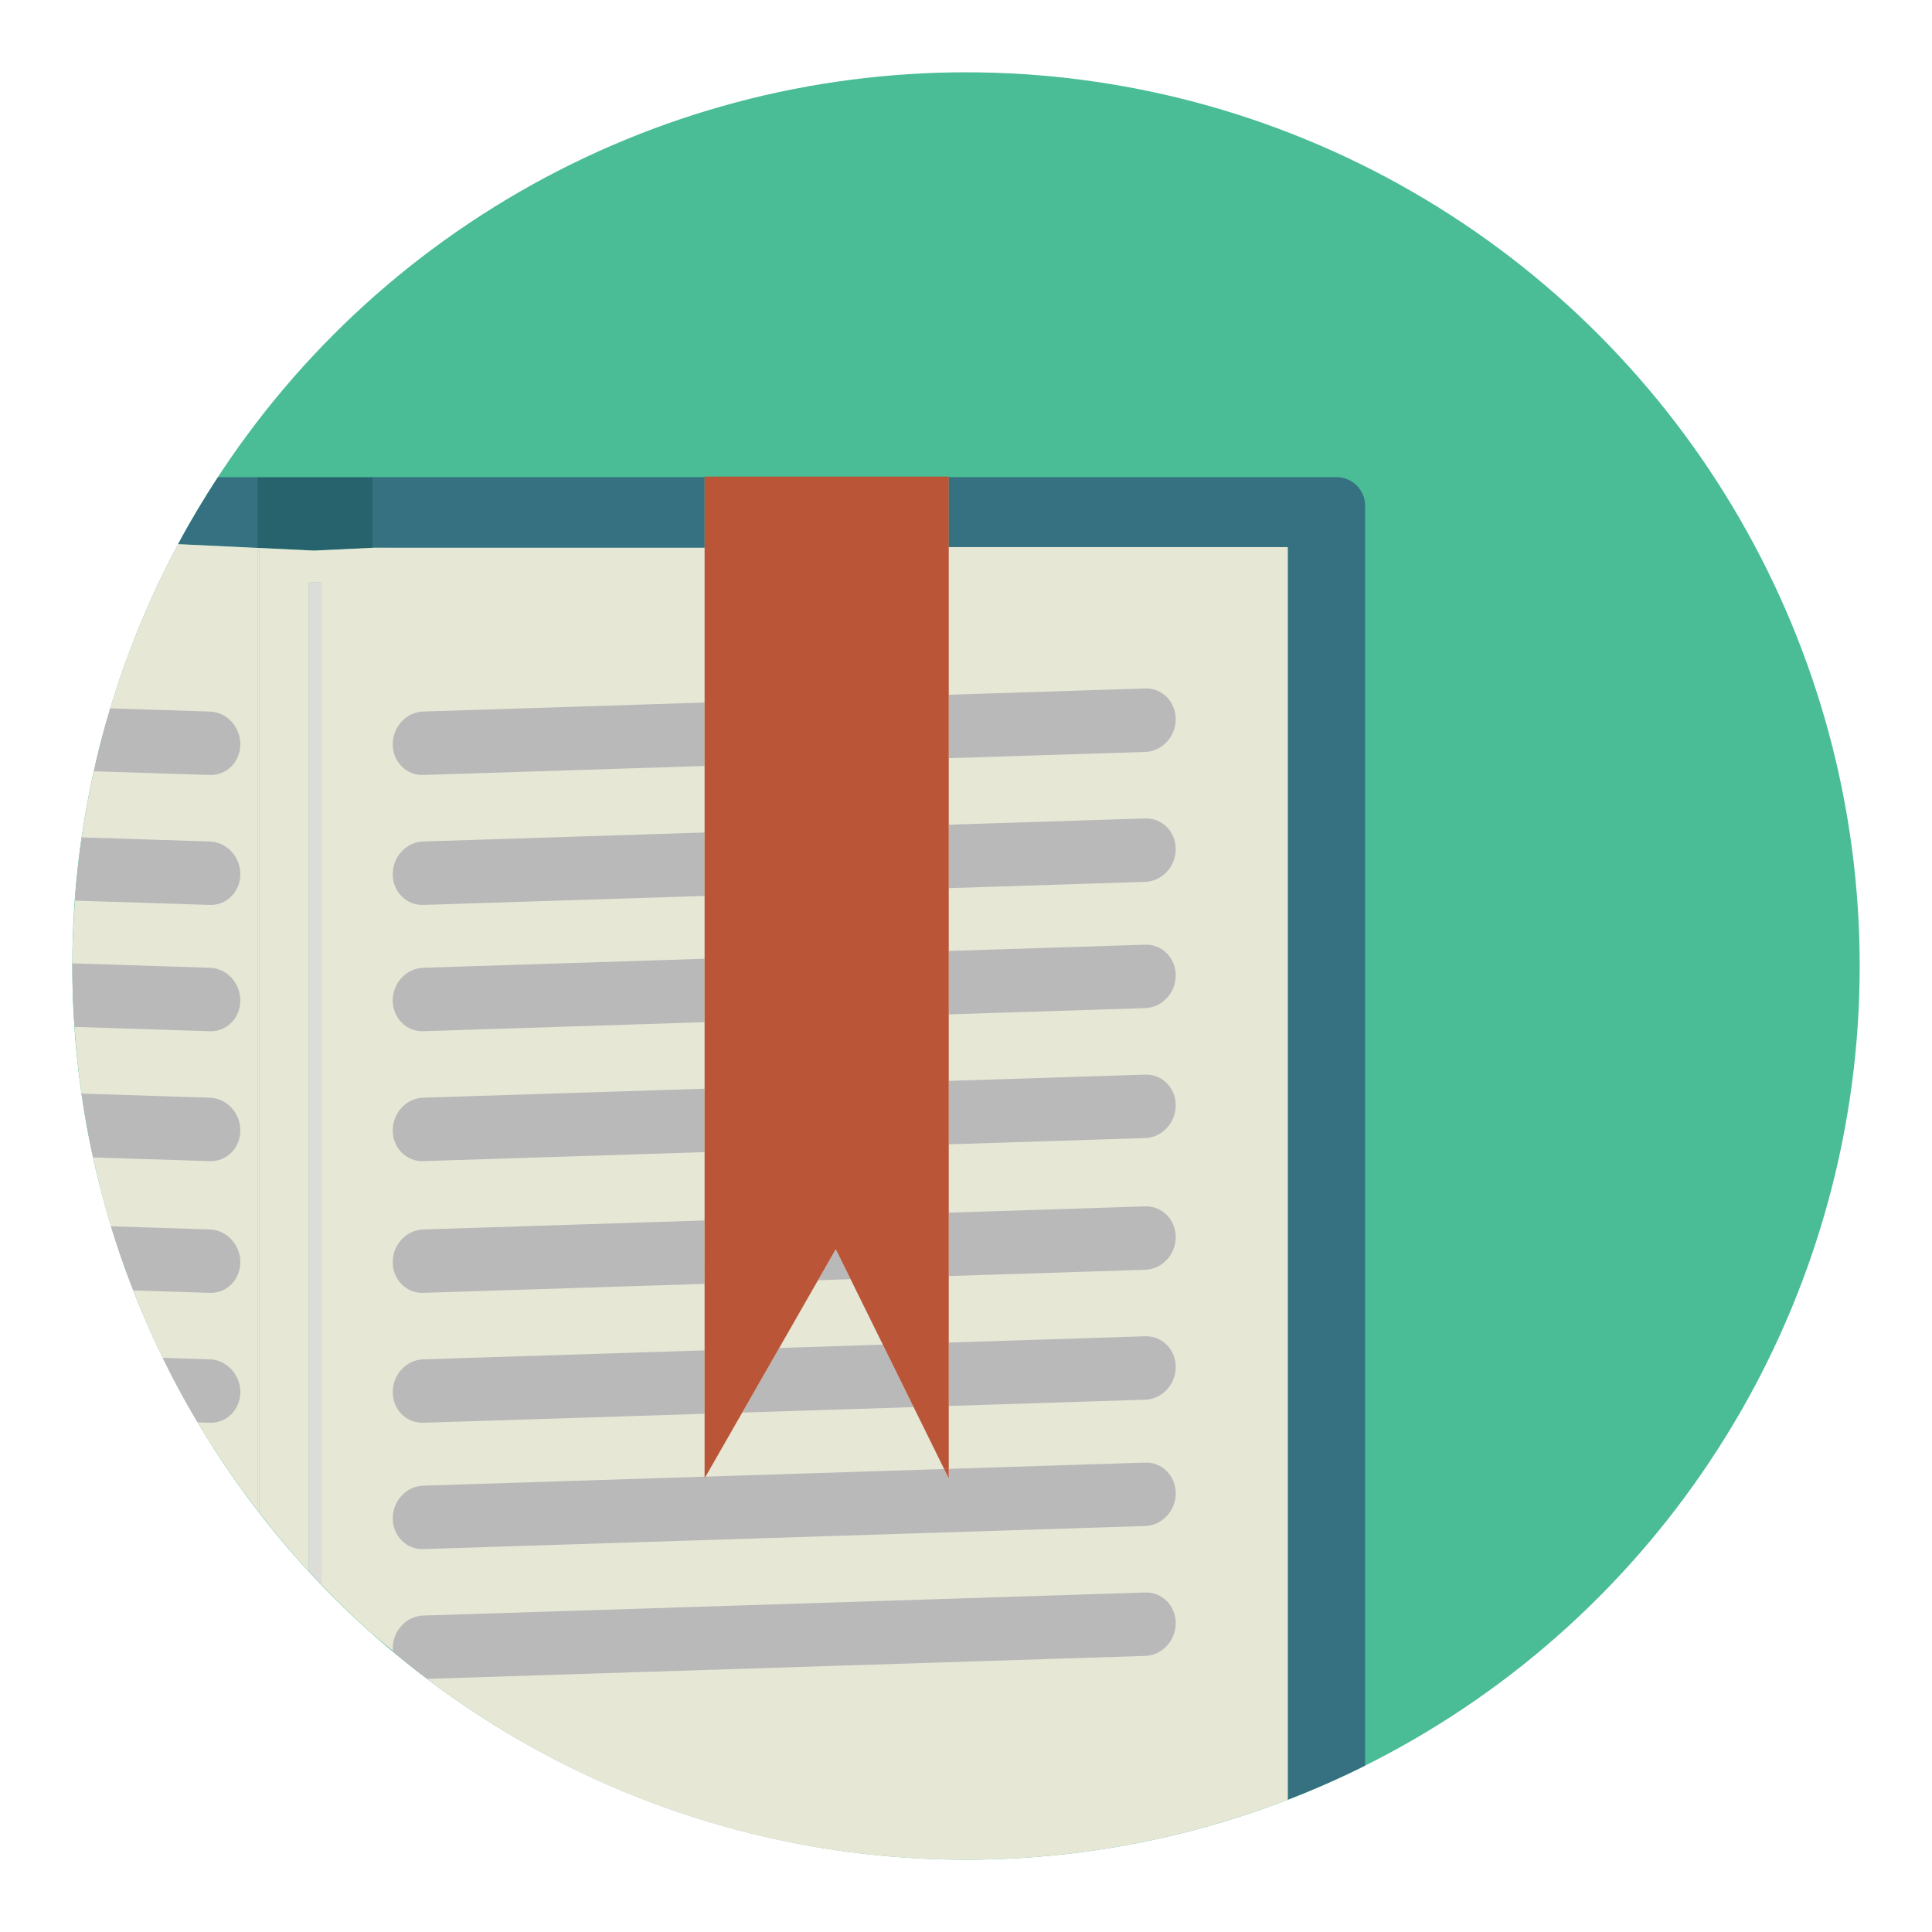 <svg xmlns="http://www.w3.org/2000/svg" width="136.914" height="136.913" viewBox="0 0 136.914 136.913">
  <circle fill="#4ABC96" cx="68.457" cy="68.457" r="63.333"/>
  <path d="M12.618 38.563l5.623.266v-5.014h-2.793c-1.008 1.539-1.957 3.119-2.83 4.748zm13.821.257l23.492.2v-5.206H26.439m68.274 0H67.235v5.205h24.027v88.521c1.871-.723 3.697-1.529 5.478-2.418V35.84c0-1.115-.907-2.026-2.027-2.026z" fill="#357180"/>
  <path fill="#27636D" d="M22.248 39.02l4.191-.2v-5.006h-8.198v5.014"/>
  <path fill="#E7E7D6" d="M18.389 39.02h-.147v68.012c.049.063.099.125.147.188v-68.2zm44.176 56.271l-2.287-4.639-2.31.075-2.747 4.798m-5.22 9.118l16.907-.539-2.162-4.387-12.145.387"/>
  <path d="M12.618 38.563c-.082.15-.155.305-.234.457-1.864 3.543-3.403 7.279-4.576 11.18L6.65 54.659c-.343 1.541-.635 3.102-.863 4.684l-.475 4.482c-.107 1.469-.178 2.949-.183 4.445l.157 4.502c.107 1.592.268 3.17.49 4.727l.818 4.523c.361 1.65.779 3.281 1.267 4.881l1.585 4.545c.633 1.625 1.321 3.223 2.082 4.777l2.479 4.574c1.289 2.166 2.705 4.244 4.234 6.232V38.829l-5.623-.266zm54.617.208l-17.305.043H26.439v77.014c.467.414 3.826 3.146 3.826 3.146 10.618 8.039 23.845 12.816 38.19 12.816 7.018 0 13.762-1.158 20.07-3.266.922-.309 1.834-.635 2.736-.984V38.77H67.235zm-44.987.249l-4.007-.191v.191h.147v68.199c1.111 1.434 2.276 2.822 3.505 4.154V41.279h.888v71.025c1.127 1.174 2.293 2.309 3.506 3.393.05.045.102.086.151.131V38.82l-4.19.2z" fill="#E7E7D6"/>
  <path fill="#DCDDD8" d="M22.248 41.279h-.354v70.094c.116.127.237.246.354.371.177.189.355.375.534.561V41.279h-.534z"/>
  <path fill="#B9B9BA" d="M17.032 52.742c0-1.242-.969-2.279-2.161-2.318l-7.063-.225c-.439 1.463-.823 2.951-1.158 4.459l8.222.262c1.191.039 2.16-.936 2.16-2.178zm0 9.207c0-1.242-.969-2.277-2.161-2.316l-9.085-.291c-.213 1.479-.366 2.975-.475 4.482l9.56.305c1.192.039 2.161-.938 2.161-2.18zm0 8.949c0-1.242-.969-2.279-2.161-2.316l-9.742-.312c-.001.064-.005.125-.005.188 0 1.453.066 2.887.162 4.314l9.585.307c1.192.038 2.161-.938 2.161-2.181zm0 9.206c0-1.24-.969-2.275-2.161-2.314l-9.095-.291c.219 1.527.494 3.033.818 4.523l8.276.264c1.193.038 2.162-.938 2.162-2.182zm0 9.339c0-1.242-.969-2.277-2.161-2.316l-7.01-.225c.469 1.543 1.003 3.055 1.585 4.545l5.425.174c1.192.039 2.161-.937 2.161-2.178zm0 9.205c0-1.238-.969-2.277-2.161-2.316l-3.343-.107c.764 1.564 1.593 3.088 2.479 4.574l.864.027c1.192.039 2.161-.935 2.161-2.178zm12.957-48.224c-1.192.039-2.158 1.076-2.158 2.318s.966 2.217 2.158 2.178l19.941-.637v-4.496l-19.941.637zm51.17 2.863c1.193-.041 2.16-1.076 2.16-2.318 0-1.244-.967-2.219-2.16-2.18l-13.924.445v4.496l13.924-.443zm0 9.207c1.193-.039 2.16-1.076 2.16-2.318s-.967-2.217-2.16-2.178l-13.924.445v4.496l13.924-.445zm-51.17-2.861c-1.192.039-2.158 1.074-2.158 2.316s.966 2.219 2.158 2.18l19.941-.637v-4.496l-19.941.637zm0 8.949c-1.192.037-2.158 1.074-2.158 2.316s.966 2.219 2.158 2.18l19.941-.639v-4.496l-19.941.639zm51.17 2.859c1.193-.039 2.16-1.074 2.16-2.316s-.967-2.219-2.16-2.178l-13.924.443v4.496l13.924-.445zm0 9.209c1.193-.039 2.16-1.078 2.16-2.32s-.967-2.215-2.16-2.176l-13.924.446v4.496l13.924-.446zm-51.17-2.861c-1.192.039-2.158 1.074-2.158 2.314 0 1.244.966 2.221 2.158 2.182l19.941-.637v-4.496l-19.941.637zm51.17 12.197c1.193-.039 2.16-1.078 2.16-2.316 0-1.242-.967-2.217-2.16-2.178l-13.924.445v4.492l13.924-.443zm-51.17-2.859c-1.192.039-2.158 1.074-2.158 2.316 0 1.24.966 2.217 2.158 2.178l19.941-.639V86.49l-19.941.637zm29.24 1.396l-1.261 2.204 2.31-.075m20.881 8.539c1.193-.039 2.16-1.074 2.16-2.316 0-1.24-.967-2.217-2.16-2.178l-13.924.445v4.494l13.924-.445zm-51.17-2.859c-1.192.039-2.158 1.078-2.158 2.316 0 1.242.966 2.217 2.158 2.178l19.941-.637v-4.494l-19.941.637zm22.612 3.772l12.145-.387-2.181-4.426-7.344.234m11.687 8.579l-16.907.539-.07.125v-.123l-19.941.639c-1.192.037-2.158 1.074-2.158 2.314 0 1.242.966 2.219 2.158 2.18l51.17-1.635c1.193-.039 2.16-1.078 2.16-2.318s-.967-2.217-2.16-2.176l-13.924.443v.676l-.328-.664zm14.251 13.244c1.193-.039 2.16-1.074 2.16-2.318 0-1.238-.967-2.215-2.16-2.176l-51.17 1.635c-1.192.039-2.158 1.078-2.158 2.316 0 .086.016.166.024.25.788.658 1.591 1.299 2.41 1.92l50.894-1.627z"/>
  <path fill="#BB5538" d="M49.931 33.775h17.305v.039H49.931zm0 .039v70.831l.07-.002 9.228-16.12 7.679 15.581.327-.012V33.814"/>
  <path fill="#BB5538" d="M50.001 104.643l-.07.002v.123m17.304 0v-.676l-.327.012"/>
</svg>

